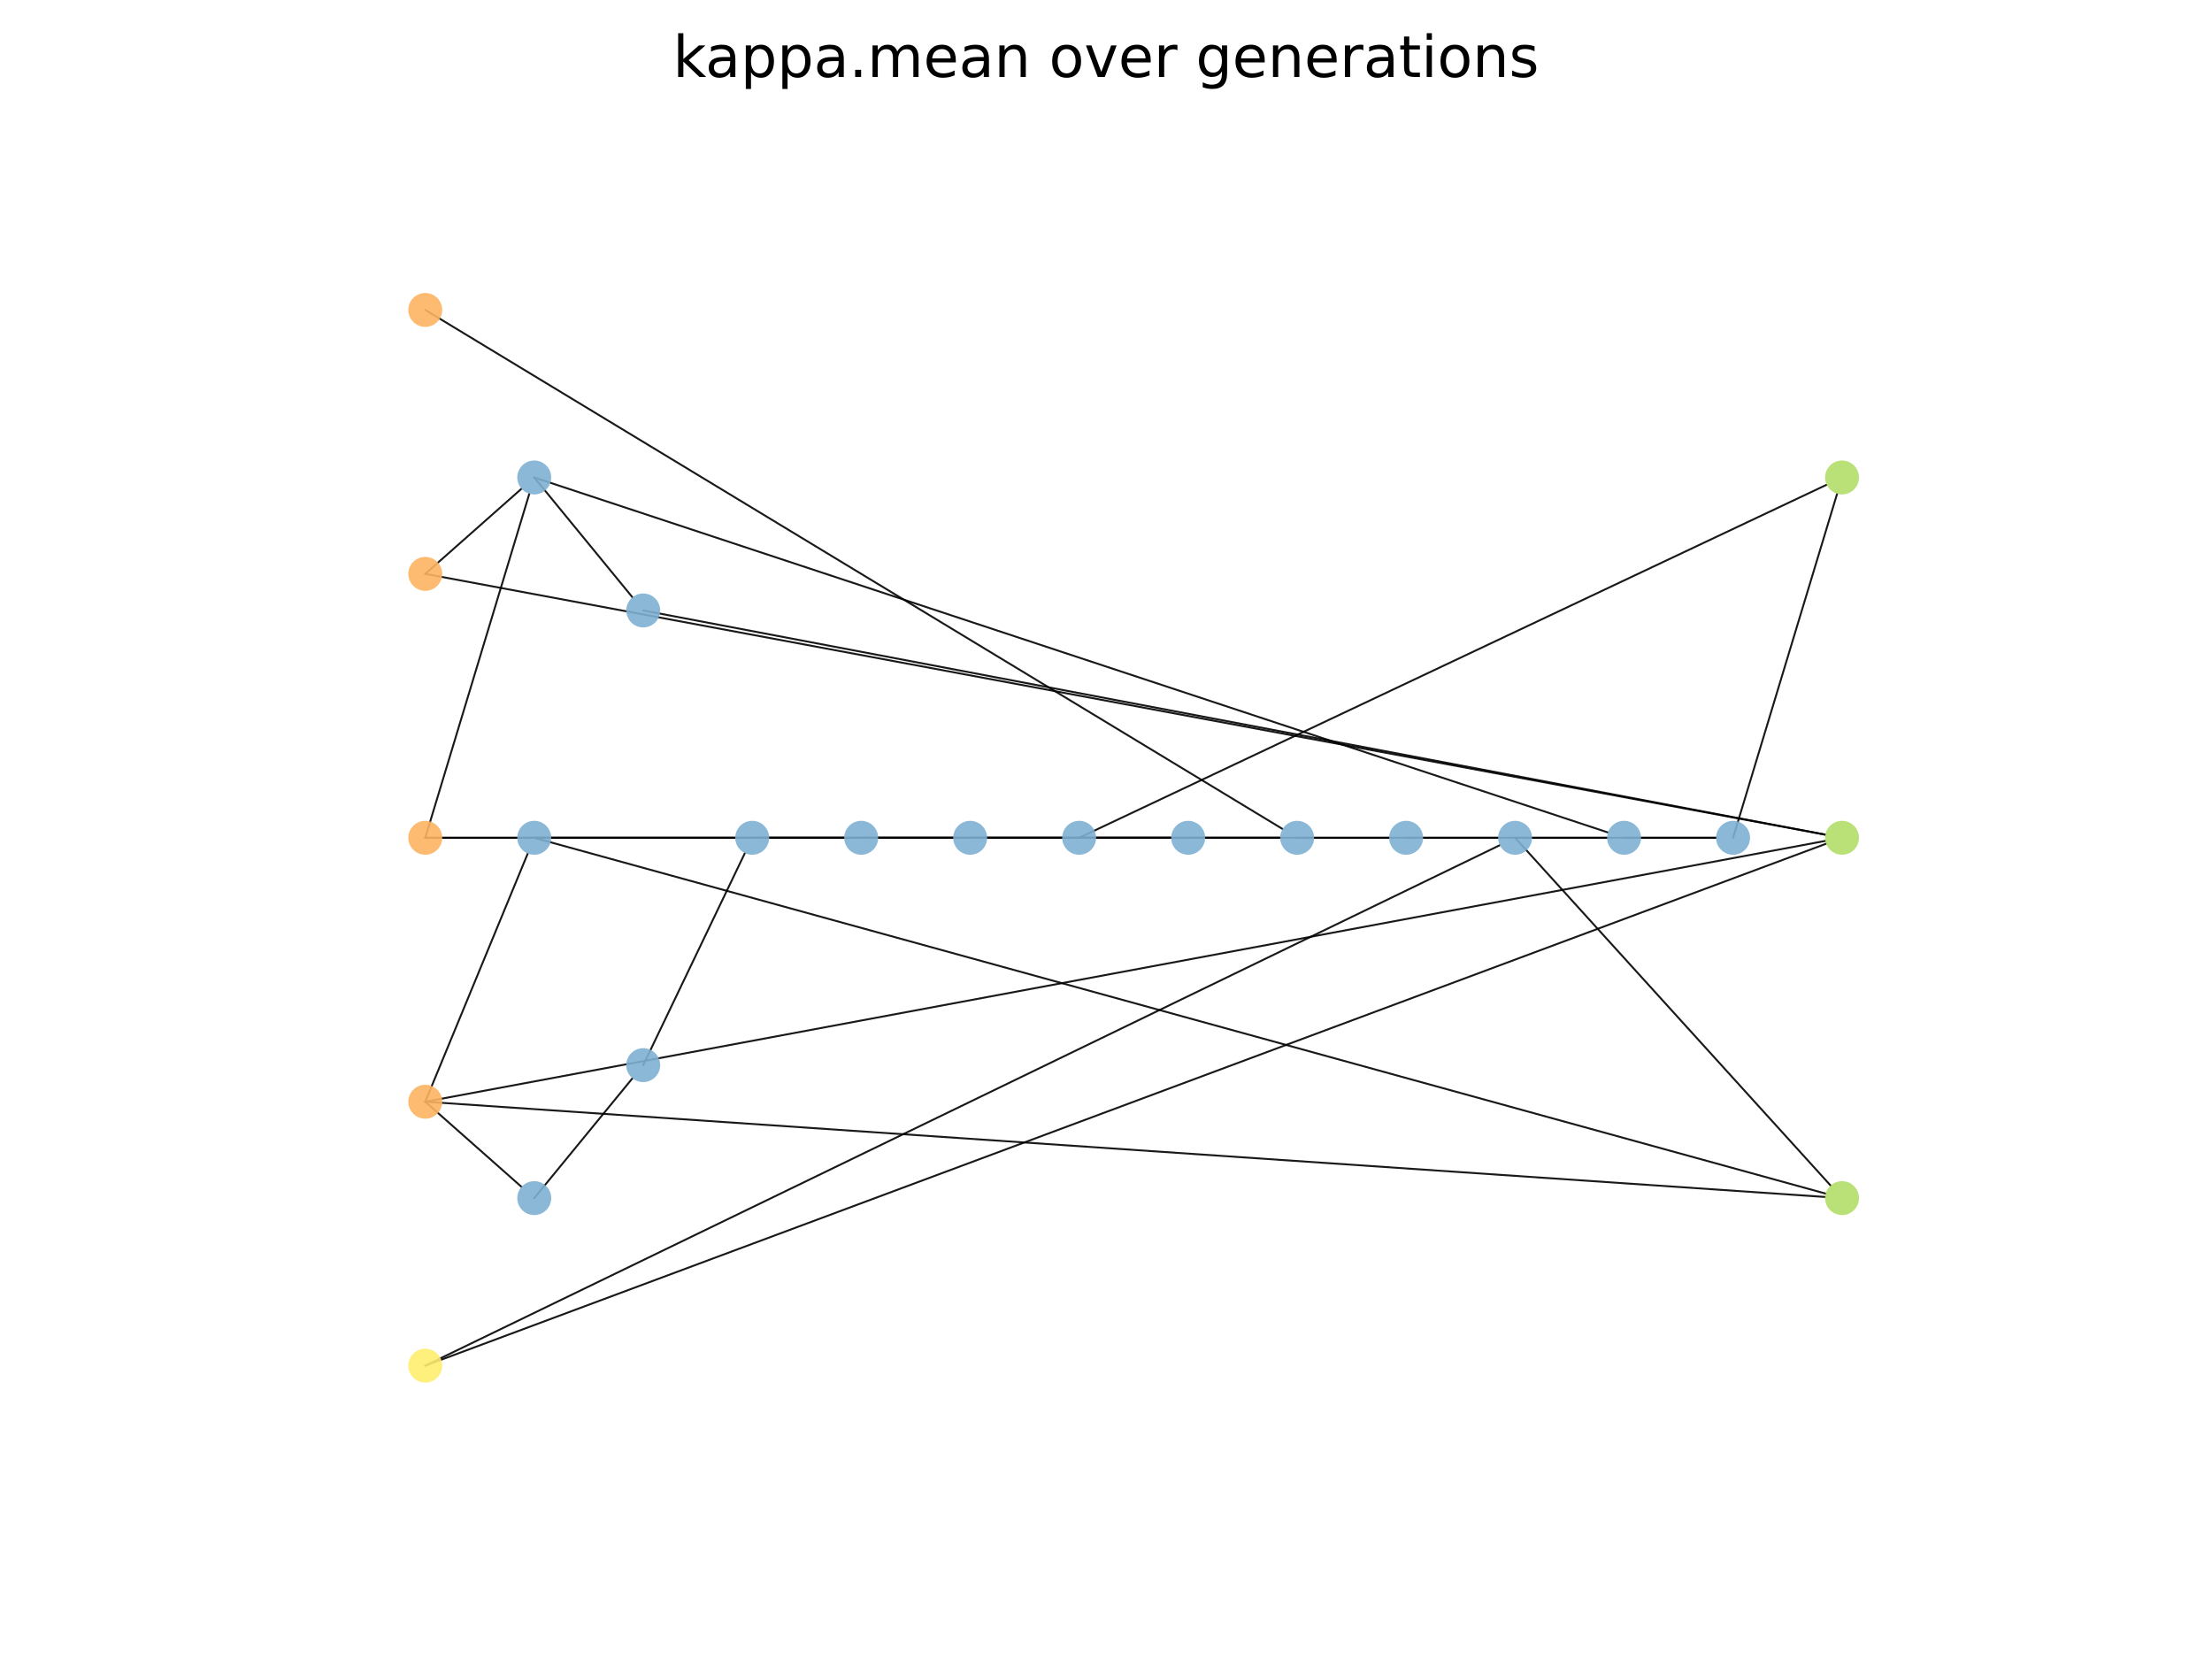 <?xml version="1.0" encoding="utf-8" standalone="no"?>
<!DOCTYPE svg PUBLIC "-//W3C//DTD SVG 1.1//EN"
  "http://www.w3.org/Graphics/SVG/1.1/DTD/svg11.dtd">
<!-- Created with matplotlib (https://matplotlib.org/) -->
<svg height="345.6pt" version="1.1" viewBox="0 0 460.8 345.6" width="460.8pt" xmlns="http://www.w3.org/2000/svg" xmlns:xlink="http://www.w3.org/1999/xlink">
 <defs>
  <style type="text/css">
*{stroke-linecap:butt;stroke-linejoin:round;}
  </style>
 </defs>
 <g id="figure_1">
  <g id="patch_1">
   <path d="M 0 345.6 
L 460.8 345.6 
L 460.8 0 
L 0 0 
z
" style="fill:#ffffff;"/>
  </g>
  <g id="axes_1">
   <g id="patch_2">
    <path clip-path="url(#p6367c91914)" d="M 88.59 64.564 
Q 177.89 118.631 267.191 172.697 
" style="fill:none;stroke:#000000;stroke-linecap:round;stroke-opacity:0.9;stroke-width:0.4;"/>
   </g>
   <g id="patch_3">
    <path clip-path="url(#p6367c91914)" d="M 88.59 119.546 
Q 98.618 110.677 108.646 101.807 
" style="fill:none;stroke:#000000;stroke-linecap:round;stroke-opacity:0.9;stroke-width:0.4;"/>
   </g>
   <g id="patch_4">
    <path clip-path="url(#p6367c91914)" d="M 88.59 119.546 
Q 234.424 146.714 380.258 173.881 
" style="fill:none;stroke:#000000;stroke-linecap:round;stroke-opacity:0.9;stroke-width:0.4;"/>
   </g>
   <g id="patch_5">
    <path clip-path="url(#p6367c91914)" d="M 88.59 174.528 
Q 99.429 138.69 110.269 102.852 
" style="fill:none;stroke:#000000;stroke-linecap:round;stroke-opacity:0.9;stroke-width:0.4;"/>
   </g>
   <g id="patch_6">
    <path clip-path="url(#p6367c91914)" d="M 88.59 174.528 
Q 166.283 174.528 243.976 174.528 
" style="fill:none;stroke:#000000;stroke-linecap:round;stroke-opacity:0.9;stroke-width:0.4;"/>
   </g>
   <g id="patch_7">
    <path clip-path="url(#p6367c91914)" d="M 88.59 174.528 
Q 177.635 174.528 266.681 174.528 
" style="fill:none;stroke:#000000;stroke-linecap:round;stroke-opacity:0.9;stroke-width:0.4;"/>
   </g>
   <g id="patch_8">
    <path clip-path="url(#p6367c91914)" d="M 88.59 229.51 
Q 99.267 203.652 109.945 177.793 
" style="fill:none;stroke:#000000;stroke-linecap:round;stroke-opacity:0.9;stroke-width:0.4;"/>
   </g>
   <g id="patch_9">
    <path clip-path="url(#p6367c91914)" d="M 88.59 229.51 
Q 98.618 238.379 108.646 247.249 
" style="fill:none;stroke:#000000;stroke-linecap:round;stroke-opacity:0.9;stroke-width:0.4;"/>
   </g>
   <g id="patch_10">
    <path clip-path="url(#p6367c91914)" d="M 88.59 229.51 
Q 234.424 202.342 380.258 175.175 
" style="fill:none;stroke:#000000;stroke-linecap:round;stroke-opacity:0.9;stroke-width:0.4;"/>
   </g>
   <g id="patch_11">
    <path clip-path="url(#p6367c91914)" d="M 88.59 229.51 
Q 234.397 239.43 380.204 249.35 
" style="fill:none;stroke:#000000;stroke-linecap:round;stroke-opacity:0.9;stroke-width:0.4;"/>
   </g>
   <g id="patch_12">
    <path clip-path="url(#p6367c91914)" d="M 88.59 284.492 
Q 200.514 230.281 312.437 176.07 
" style="fill:none;stroke:#000000;stroke-linecap:round;stroke-opacity:0.9;stroke-width:0.4;"/>
   </g>
   <g id="patch_13">
    <path clip-path="url(#p6367c91914)" d="M 88.59 284.492 
Q 234.505 230.126 380.42 175.761 
" style="fill:none;stroke:#000000;stroke-linecap:round;stroke-opacity:0.9;stroke-width:0.4;"/>
   </g>
   <g id="patch_14">
    <path clip-path="url(#p6367c91914)" d="M 111.293 174.528 
Q 234.394 174.528 357.495 174.528 
" style="fill:none;stroke:#000000;stroke-linecap:round;stroke-opacity:0.9;stroke-width:0.4;"/>
   </g>
   <g id="patch_15">
    <path clip-path="url(#p6367c91914)" d="M 111.293 174.528 
Q 245.809 211.59 380.326 248.652 
" style="fill:none;stroke:#000000;stroke-linecap:round;stroke-opacity:0.9;stroke-width:0.4;"/>
   </g>
   <g id="patch_16">
    <path clip-path="url(#p6367c91914)" d="M 111.293 249.59 
Q 121.523 237.106 131.754 224.623 
" style="fill:none;stroke:#000000;stroke-linecap:round;stroke-opacity:0.9;stroke-width:0.4;"/>
   </g>
   <g id="patch_17">
    <path clip-path="url(#p6367c91914)" d="M 111.293 99.466 
Q 121.523 111.95 131.754 124.433 
" style="fill:none;stroke:#000000;stroke-linecap:round;stroke-opacity:0.9;stroke-width:0.4;"/>
   </g>
   <g id="patch_18">
    <path clip-path="url(#p6367c91914)" d="M 111.293 99.466 
Q 223.13 136.442 334.967 173.418 
" style="fill:none;stroke:#000000;stroke-linecap:round;stroke-opacity:0.9;stroke-width:0.4;"/>
   </g>
   <g id="patch_19">
    <path clip-path="url(#p6367c91914)" d="M 133.996 221.887 
Q 144.583 199.802 155.171 177.716 
" style="fill:none;stroke:#000000;stroke-linecap:round;stroke-opacity:0.9;stroke-width:0.4;"/>
   </g>
   <g id="patch_20">
    <path clip-path="url(#p6367c91914)" d="M 133.996 127.169 
Q 257.127 150.519 380.259 173.87 
" style="fill:none;stroke:#000000;stroke-linecap:round;stroke-opacity:0.9;stroke-width:0.4;"/>
   </g>
   <g id="patch_21">
    <path clip-path="url(#p6367c91914)" d="M 156.699 174.528 
Q 166.284 174.528 175.869 174.528 
" style="fill:none;stroke:#000000;stroke-linecap:round;stroke-opacity:0.9;stroke-width:0.4;"/>
   </g>
   <g id="patch_22">
    <path clip-path="url(#p6367c91914)" d="M 179.402 174.528 
Q 188.987 174.528 198.572 174.528 
" style="fill:none;stroke:#000000;stroke-linecap:round;stroke-opacity:0.9;stroke-width:0.4;"/>
   </g>
   <g id="patch_23">
    <path clip-path="url(#p6367c91914)" d="M 202.105 174.528 
Q 211.69 174.528 221.275 174.528 
" style="fill:none;stroke:#000000;stroke-linecap:round;stroke-opacity:0.9;stroke-width:0.4;"/>
   </g>
   <g id="patch_24">
    <path clip-path="url(#p6367c91914)" d="M 224.808 174.528 
Q 234.393 174.528 243.978 174.528 
" style="fill:none;stroke:#000000;stroke-linecap:round;stroke-opacity:0.9;stroke-width:0.4;"/>
   </g>
   <g id="patch_25">
    <path clip-path="url(#p6367c91914)" d="M 224.808 174.528 
Q 302.67 137.752 380.532 100.977 
" style="fill:none;stroke:#000000;stroke-linecap:round;stroke-opacity:0.9;stroke-width:0.4;"/>
   </g>
   <g id="patch_26">
    <path clip-path="url(#p6367c91914)" d="M 247.512 174.528 
Q 257.096 174.528 266.681 174.528 
" style="fill:none;stroke:#000000;stroke-linecap:round;stroke-opacity:0.9;stroke-width:0.4;"/>
   </g>
   <g id="patch_27">
    <path clip-path="url(#p6367c91914)" d="M 270.215 174.528 
Q 279.799 174.528 289.384 174.528 
" style="fill:none;stroke:#000000;stroke-linecap:round;stroke-opacity:0.9;stroke-width:0.4;"/>
   </g>
   <g id="patch_28">
    <path clip-path="url(#p6367c91914)" d="M 292.918 174.528 
Q 302.503 174.528 312.087 174.528 
" style="fill:none;stroke:#000000;stroke-linecap:round;stroke-opacity:0.9;stroke-width:0.4;"/>
   </g>
   <g id="patch_29">
    <path clip-path="url(#p6367c91914)" d="M 315.621 174.528 
Q 325.206 174.528 334.791 174.528 
" style="fill:none;stroke:#000000;stroke-linecap:round;stroke-opacity:0.9;stroke-width:0.4;"/>
   </g>
   <g id="patch_30">
    <path clip-path="url(#p6367c91914)" d="M 315.621 174.528 
Q 348.488 210.75 381.354 246.972 
" style="fill:none;stroke:#000000;stroke-linecap:round;stroke-opacity:0.9;stroke-width:0.4;"/>
   </g>
   <g id="patch_31">
    <path clip-path="url(#p6367c91914)" d="M 338.324 174.528 
Q 347.909 174.528 357.494 174.528 
" style="fill:none;stroke:#000000;stroke-linecap:round;stroke-opacity:0.9;stroke-width:0.4;"/>
   </g>
   <g id="patch_32">
    <path clip-path="url(#p6367c91914)" d="M 361.027 174.528 
Q 371.867 138.69 382.706 102.852 
" style="fill:none;stroke:#000000;stroke-linecap:round;stroke-opacity:0.9;stroke-width:0.4;"/>
   </g>
   <g id="PathCollection_1">
    <defs>
     <path d="M 0 3.536 
C 0.938 3.536 1.837 3.163 2.5 2.5 
C 3.163 1.837 3.536 0.938 3.536 0 
C 3.536 -0.938 3.163 -1.837 2.5 -2.5 
C 1.837 -3.163 0.938 -3.536 0 -3.536 
C -0.938 -3.536 -1.837 -3.163 -2.5 -2.5 
C -3.163 -1.837 -3.536 -0.938 -3.536 0 
C -3.536 0.938 -3.163 1.837 -2.5 2.5 
C -1.837 3.163 -0.938 3.536 0 3.536 
z
" id="C0_0_d2b5f8432c"/>
    </defs>
    <g clip-path="url(#p6367c91914)">
     <use style="fill:#fdb462;fill-opacity:0.9;" x="88.59" xlink:href="#C0_0_d2b5f8432c" y="64.564"/>
    </g>
    <g clip-path="url(#p6367c91914)">
     <use style="fill:#fdb462;fill-opacity:0.9;" x="88.59" xlink:href="#C0_0_d2b5f8432c" y="119.546"/>
    </g>
    <g clip-path="url(#p6367c91914)">
     <use style="fill:#fdb462;fill-opacity:0.9;" x="88.59" xlink:href="#C0_0_d2b5f8432c" y="174.528"/>
    </g>
    <g clip-path="url(#p6367c91914)">
     <use style="fill:#fdb462;fill-opacity:0.9;" x="88.59" xlink:href="#C0_0_d2b5f8432c" y="229.51"/>
    </g>
    <g clip-path="url(#p6367c91914)">
     <use style="fill:#ffed6f;fill-opacity:0.9;" x="88.59" xlink:href="#C0_0_d2b5f8432c" y="284.492"/>
    </g>
    <g clip-path="url(#p6367c91914)">
     <use style="fill:#80b1d3;fill-opacity:0.9;" x="111.293" xlink:href="#C0_0_d2b5f8432c" y="174.528"/>
    </g>
    <g clip-path="url(#p6367c91914)">
     <use style="fill:#80b1d3;fill-opacity:0.9;" x="111.293" xlink:href="#C0_0_d2b5f8432c" y="249.59"/>
    </g>
    <g clip-path="url(#p6367c91914)">
     <use style="fill:#80b1d3;fill-opacity:0.9;" x="111.293" xlink:href="#C0_0_d2b5f8432c" y="99.466"/>
    </g>
    <g clip-path="url(#p6367c91914)">
     <use style="fill:#80b1d3;fill-opacity:0.9;" x="133.996" xlink:href="#C0_0_d2b5f8432c" y="221.887"/>
    </g>
    <g clip-path="url(#p6367c91914)">
     <use style="fill:#80b1d3;fill-opacity:0.9;" x="133.996" xlink:href="#C0_0_d2b5f8432c" y="127.169"/>
    </g>
    <g clip-path="url(#p6367c91914)">
     <use style="fill:#80b1d3;fill-opacity:0.9;" x="156.699" xlink:href="#C0_0_d2b5f8432c" y="174.528"/>
    </g>
    <g clip-path="url(#p6367c91914)">
     <use style="fill:#80b1d3;fill-opacity:0.9;" x="179.402" xlink:href="#C0_0_d2b5f8432c" y="174.528"/>
    </g>
    <g clip-path="url(#p6367c91914)">
     <use style="fill:#80b1d3;fill-opacity:0.9;" x="202.105" xlink:href="#C0_0_d2b5f8432c" y="174.528"/>
    </g>
    <g clip-path="url(#p6367c91914)">
     <use style="fill:#80b1d3;fill-opacity:0.9;" x="224.808" xlink:href="#C0_0_d2b5f8432c" y="174.528"/>
    </g>
    <g clip-path="url(#p6367c91914)">
     <use style="fill:#80b1d3;fill-opacity:0.9;" x="247.512" xlink:href="#C0_0_d2b5f8432c" y="174.528"/>
    </g>
    <g clip-path="url(#p6367c91914)">
     <use style="fill:#80b1d3;fill-opacity:0.9;" x="270.215" xlink:href="#C0_0_d2b5f8432c" y="174.528"/>
    </g>
    <g clip-path="url(#p6367c91914)">
     <use style="fill:#80b1d3;fill-opacity:0.9;" x="292.918" xlink:href="#C0_0_d2b5f8432c" y="174.528"/>
    </g>
    <g clip-path="url(#p6367c91914)">
     <use style="fill:#80b1d3;fill-opacity:0.9;" x="315.621" xlink:href="#C0_0_d2b5f8432c" y="174.528"/>
    </g>
    <g clip-path="url(#p6367c91914)">
     <use style="fill:#80b1d3;fill-opacity:0.9;" x="338.324" xlink:href="#C0_0_d2b5f8432c" y="174.528"/>
    </g>
    <g clip-path="url(#p6367c91914)">
     <use style="fill:#80b1d3;fill-opacity:0.9;" x="361.027" xlink:href="#C0_0_d2b5f8432c" y="174.528"/>
    </g>
    <g clip-path="url(#p6367c91914)">
     <use style="fill:#b3de69;fill-opacity:0.9;" x="383.73" xlink:href="#C0_0_d2b5f8432c" y="99.466"/>
    </g>
    <g clip-path="url(#p6367c91914)">
     <use style="fill:#b3de69;fill-opacity:0.9;" x="383.73" xlink:href="#C0_0_d2b5f8432c" y="174.528"/>
    </g>
    <g clip-path="url(#p6367c91914)">
     <use style="fill:#b3de69;fill-opacity:0.9;" x="383.73" xlink:href="#C0_0_d2b5f8432c" y="249.59"/>
    </g>
   </g>
  </g>
  <g id="text_1">
   <!-- kappa.mean over generations -->
   <defs>
    <path d="M 9.078 75.984 
L 18.109 75.984 
L 18.109 31.109 
L 44.922 54.688 
L 56.391 54.688 
L 27.391 29.109 
L 57.625 0 
L 45.906 0 
L 18.109 26.703 
L 18.109 0 
L 9.078 0 
z
" id="DejaVuSans-107"/>
    <path d="M 34.281 27.484 
Q 23.391 27.484 19.188 25 
Q 14.984 22.516 14.984 16.5 
Q 14.984 11.719 18.141 8.906 
Q 21.297 6.109 26.703 6.109 
Q 34.188 6.109 38.703 11.406 
Q 43.219 16.703 43.219 25.484 
L 43.219 27.484 
z
M 52.203 31.203 
L 52.203 0 
L 43.219 0 
L 43.219 8.297 
Q 40.141 3.328 35.547 0.953 
Q 30.953 -1.422 24.312 -1.422 
Q 15.922 -1.422 10.953 3.297 
Q 6 8.016 6 15.922 
Q 6 25.141 12.172 29.828 
Q 18.359 34.516 30.609 34.516 
L 43.219 34.516 
L 43.219 35.406 
Q 43.219 41.609 39.141 45 
Q 35.062 48.391 27.688 48.391 
Q 23 48.391 18.547 47.266 
Q 14.109 46.141 10.016 43.891 
L 10.016 52.203 
Q 14.938 54.109 19.578 55.047 
Q 24.219 56 28.609 56 
Q 40.484 56 46.344 49.844 
Q 52.203 43.703 52.203 31.203 
z
" id="DejaVuSans-97"/>
    <path d="M 18.109 8.203 
L 18.109 -20.797 
L 9.078 -20.797 
L 9.078 54.688 
L 18.109 54.688 
L 18.109 46.391 
Q 20.953 51.266 25.266 53.625 
Q 29.594 56 35.594 56 
Q 45.562 56 51.781 48.094 
Q 58.016 40.188 58.016 27.297 
Q 58.016 14.406 51.781 6.484 
Q 45.562 -1.422 35.594 -1.422 
Q 29.594 -1.422 25.266 0.953 
Q 20.953 3.328 18.109 8.203 
z
M 48.688 27.297 
Q 48.688 37.203 44.609 42.844 
Q 40.531 48.484 33.406 48.484 
Q 26.266 48.484 22.188 42.844 
Q 18.109 37.203 18.109 27.297 
Q 18.109 17.391 22.188 11.75 
Q 26.266 6.109 33.406 6.109 
Q 40.531 6.109 44.609 11.75 
Q 48.688 17.391 48.688 27.297 
z
" id="DejaVuSans-112"/>
    <path d="M 10.688 12.406 
L 21 12.406 
L 21 0 
L 10.688 0 
z
" id="DejaVuSans-46"/>
    <path d="M 52 44.188 
Q 55.375 50.25 60.062 53.125 
Q 64.75 56 71.094 56 
Q 79.641 56 84.281 50.016 
Q 88.922 44.047 88.922 33.016 
L 88.922 0 
L 79.891 0 
L 79.891 32.719 
Q 79.891 40.578 77.094 44.375 
Q 74.312 48.188 68.609 48.188 
Q 61.625 48.188 57.562 43.547 
Q 53.516 38.922 53.516 30.906 
L 53.516 0 
L 44.484 0 
L 44.484 32.719 
Q 44.484 40.625 41.703 44.406 
Q 38.922 48.188 33.109 48.188 
Q 26.219 48.188 22.156 43.531 
Q 18.109 38.875 18.109 30.906 
L 18.109 0 
L 9.078 0 
L 9.078 54.688 
L 18.109 54.688 
L 18.109 46.188 
Q 21.188 51.219 25.484 53.609 
Q 29.781 56 35.688 56 
Q 41.656 56 45.828 52.969 
Q 50 49.953 52 44.188 
z
" id="DejaVuSans-109"/>
    <path d="M 56.203 29.594 
L 56.203 25.203 
L 14.891 25.203 
Q 15.484 15.922 20.484 11.062 
Q 25.484 6.203 34.422 6.203 
Q 39.594 6.203 44.453 7.469 
Q 49.312 8.734 54.109 11.281 
L 54.109 2.781 
Q 49.266 0.734 44.188 -0.344 
Q 39.109 -1.422 33.891 -1.422 
Q 20.797 -1.422 13.156 6.188 
Q 5.516 13.812 5.516 26.812 
Q 5.516 40.234 12.766 48.109 
Q 20.016 56 32.328 56 
Q 43.359 56 49.781 48.891 
Q 56.203 41.797 56.203 29.594 
z
M 47.219 32.234 
Q 47.125 39.594 43.094 43.984 
Q 39.062 48.391 32.422 48.391 
Q 24.906 48.391 20.391 44.141 
Q 15.875 39.891 15.188 32.172 
z
" id="DejaVuSans-101"/>
    <path d="M 54.891 33.016 
L 54.891 0 
L 45.906 0 
L 45.906 32.719 
Q 45.906 40.484 42.875 44.328 
Q 39.844 48.188 33.797 48.188 
Q 26.516 48.188 22.312 43.547 
Q 18.109 38.922 18.109 30.906 
L 18.109 0 
L 9.078 0 
L 9.078 54.688 
L 18.109 54.688 
L 18.109 46.188 
Q 21.344 51.125 25.703 53.562 
Q 30.078 56 35.797 56 
Q 45.219 56 50.047 50.172 
Q 54.891 44.344 54.891 33.016 
z
" id="DejaVuSans-110"/>
    <path id="DejaVuSans-32"/>
    <path d="M 30.609 48.391 
Q 23.391 48.391 19.188 42.75 
Q 14.984 37.109 14.984 27.297 
Q 14.984 17.484 19.156 11.844 
Q 23.344 6.203 30.609 6.203 
Q 37.797 6.203 41.984 11.859 
Q 46.188 17.531 46.188 27.297 
Q 46.188 37.016 41.984 42.703 
Q 37.797 48.391 30.609 48.391 
z
M 30.609 56 
Q 42.328 56 49.016 48.375 
Q 55.719 40.766 55.719 27.297 
Q 55.719 13.875 49.016 6.219 
Q 42.328 -1.422 30.609 -1.422 
Q 18.844 -1.422 12.172 6.219 
Q 5.516 13.875 5.516 27.297 
Q 5.516 40.766 12.172 48.375 
Q 18.844 56 30.609 56 
z
" id="DejaVuSans-111"/>
    <path d="M 2.984 54.688 
L 12.5 54.688 
L 29.594 8.797 
L 46.688 54.688 
L 56.203 54.688 
L 35.688 0 
L 23.484 0 
z
" id="DejaVuSans-118"/>
    <path d="M 41.109 46.297 
Q 39.594 47.172 37.812 47.578 
Q 36.031 48 33.891 48 
Q 26.266 48 22.188 43.047 
Q 18.109 38.094 18.109 28.812 
L 18.109 0 
L 9.078 0 
L 9.078 54.688 
L 18.109 54.688 
L 18.109 46.188 
Q 20.953 51.172 25.484 53.578 
Q 30.031 56 36.531 56 
Q 37.453 56 38.578 55.875 
Q 39.703 55.766 41.062 55.516 
z
" id="DejaVuSans-114"/>
    <path d="M 45.406 27.984 
Q 45.406 37.75 41.375 43.109 
Q 37.359 48.484 30.078 48.484 
Q 22.859 48.484 18.828 43.109 
Q 14.797 37.75 14.797 27.984 
Q 14.797 18.266 18.828 12.891 
Q 22.859 7.516 30.078 7.516 
Q 37.359 7.516 41.375 12.891 
Q 45.406 18.266 45.406 27.984 
z
M 54.391 6.781 
Q 54.391 -7.172 48.188 -13.984 
Q 42 -20.797 29.203 -20.797 
Q 24.469 -20.797 20.266 -20.094 
Q 16.062 -19.391 12.109 -17.922 
L 12.109 -9.188 
Q 16.062 -11.328 19.922 -12.344 
Q 23.781 -13.375 27.781 -13.375 
Q 36.625 -13.375 41.016 -8.766 
Q 45.406 -4.156 45.406 5.172 
L 45.406 9.625 
Q 42.625 4.781 38.281 2.391 
Q 33.938 0 27.875 0 
Q 17.828 0 11.672 7.656 
Q 5.516 15.328 5.516 27.984 
Q 5.516 40.672 11.672 48.328 
Q 17.828 56 27.875 56 
Q 33.938 56 38.281 53.609 
Q 42.625 51.219 45.406 46.391 
L 45.406 54.688 
L 54.391 54.688 
z
" id="DejaVuSans-103"/>
    <path d="M 18.312 70.219 
L 18.312 54.688 
L 36.812 54.688 
L 36.812 47.703 
L 18.312 47.703 
L 18.312 18.016 
Q 18.312 11.328 20.141 9.422 
Q 21.969 7.516 27.594 7.516 
L 36.812 7.516 
L 36.812 0 
L 27.594 0 
Q 17.188 0 13.234 3.875 
Q 9.281 7.766 9.281 18.016 
L 9.281 47.703 
L 2.688 47.703 
L 2.688 54.688 
L 9.281 54.688 
L 9.281 70.219 
z
" id="DejaVuSans-116"/>
    <path d="M 9.422 54.688 
L 18.406 54.688 
L 18.406 0 
L 9.422 0 
z
M 9.422 75.984 
L 18.406 75.984 
L 18.406 64.594 
L 9.422 64.594 
z
" id="DejaVuSans-105"/>
    <path d="M 44.281 53.078 
L 44.281 44.578 
Q 40.484 46.531 36.375 47.5 
Q 32.281 48.484 27.875 48.484 
Q 21.188 48.484 17.844 46.438 
Q 14.5 44.391 14.5 40.281 
Q 14.5 37.156 16.891 35.375 
Q 19.281 33.594 26.516 31.984 
L 29.594 31.297 
Q 39.156 29.25 43.188 25.516 
Q 47.219 21.781 47.219 15.094 
Q 47.219 7.469 41.188 3.016 
Q 35.156 -1.422 24.609 -1.422 
Q 20.219 -1.422 15.453 -0.562 
Q 10.688 0.297 5.422 2 
L 5.422 11.281 
Q 10.406 8.688 15.234 7.391 
Q 20.062 6.109 24.812 6.109 
Q 31.156 6.109 34.562 8.281 
Q 37.984 10.453 37.984 14.406 
Q 37.984 18.062 35.516 20.016 
Q 33.062 21.969 24.703 23.781 
L 21.578 24.516 
Q 13.234 26.266 9.516 29.906 
Q 5.812 33.547 5.812 39.891 
Q 5.812 47.609 11.281 51.797 
Q 16.75 56 26.812 56 
Q 31.781 56 36.172 55.266 
Q 40.578 54.547 44.281 53.078 
z
" id="DejaVuSans-115"/>
   </defs>
   <g transform="translate(140.184 16.03)scale(0.12 -0.12)">
    <use xlink:href="#DejaVuSans-107"/>
    <use x="56.16" xlink:href="#DejaVuSans-97"/>
    <use x="117.439" xlink:href="#DejaVuSans-112"/>
    <use x="180.916" xlink:href="#DejaVuSans-112"/>
    <use x="244.393" xlink:href="#DejaVuSans-97"/>
    <use x="305.672" xlink:href="#DejaVuSans-46"/>
    <use x="337.459" xlink:href="#DejaVuSans-109"/>
    <use x="434.871" xlink:href="#DejaVuSans-101"/>
    <use x="496.395" xlink:href="#DejaVuSans-97"/>
    <use x="557.674" xlink:href="#DejaVuSans-110"/>
    <use x="621.053" xlink:href="#DejaVuSans-32"/>
    <use x="652.84" xlink:href="#DejaVuSans-111"/>
    <use x="714.021" xlink:href="#DejaVuSans-118"/>
    <use x="773.201" xlink:href="#DejaVuSans-101"/>
    <use x="834.725" xlink:href="#DejaVuSans-114"/>
    <use x="875.838" xlink:href="#DejaVuSans-32"/>
    <use x="907.625" xlink:href="#DejaVuSans-103"/>
    <use x="971.102" xlink:href="#DejaVuSans-101"/>
    <use x="1032.625" xlink:href="#DejaVuSans-110"/>
    <use x="1096.004" xlink:href="#DejaVuSans-101"/>
    <use x="1157.527" xlink:href="#DejaVuSans-114"/>
    <use x="1198.641" xlink:href="#DejaVuSans-97"/>
    <use x="1259.92" xlink:href="#DejaVuSans-116"/>
    <use x="1299.129" xlink:href="#DejaVuSans-105"/>
    <use x="1326.912" xlink:href="#DejaVuSans-111"/>
    <use x="1388.094" xlink:href="#DejaVuSans-110"/>
    <use x="1451.473" xlink:href="#DejaVuSans-115"/>
   </g>
  </g>
 </g>
 <defs>
  <clipPath id="p6367c91914">
   <rect height="266.112" width="357.12" x="57.6" y="41.472"/>
  </clipPath>
 </defs>
</svg>
